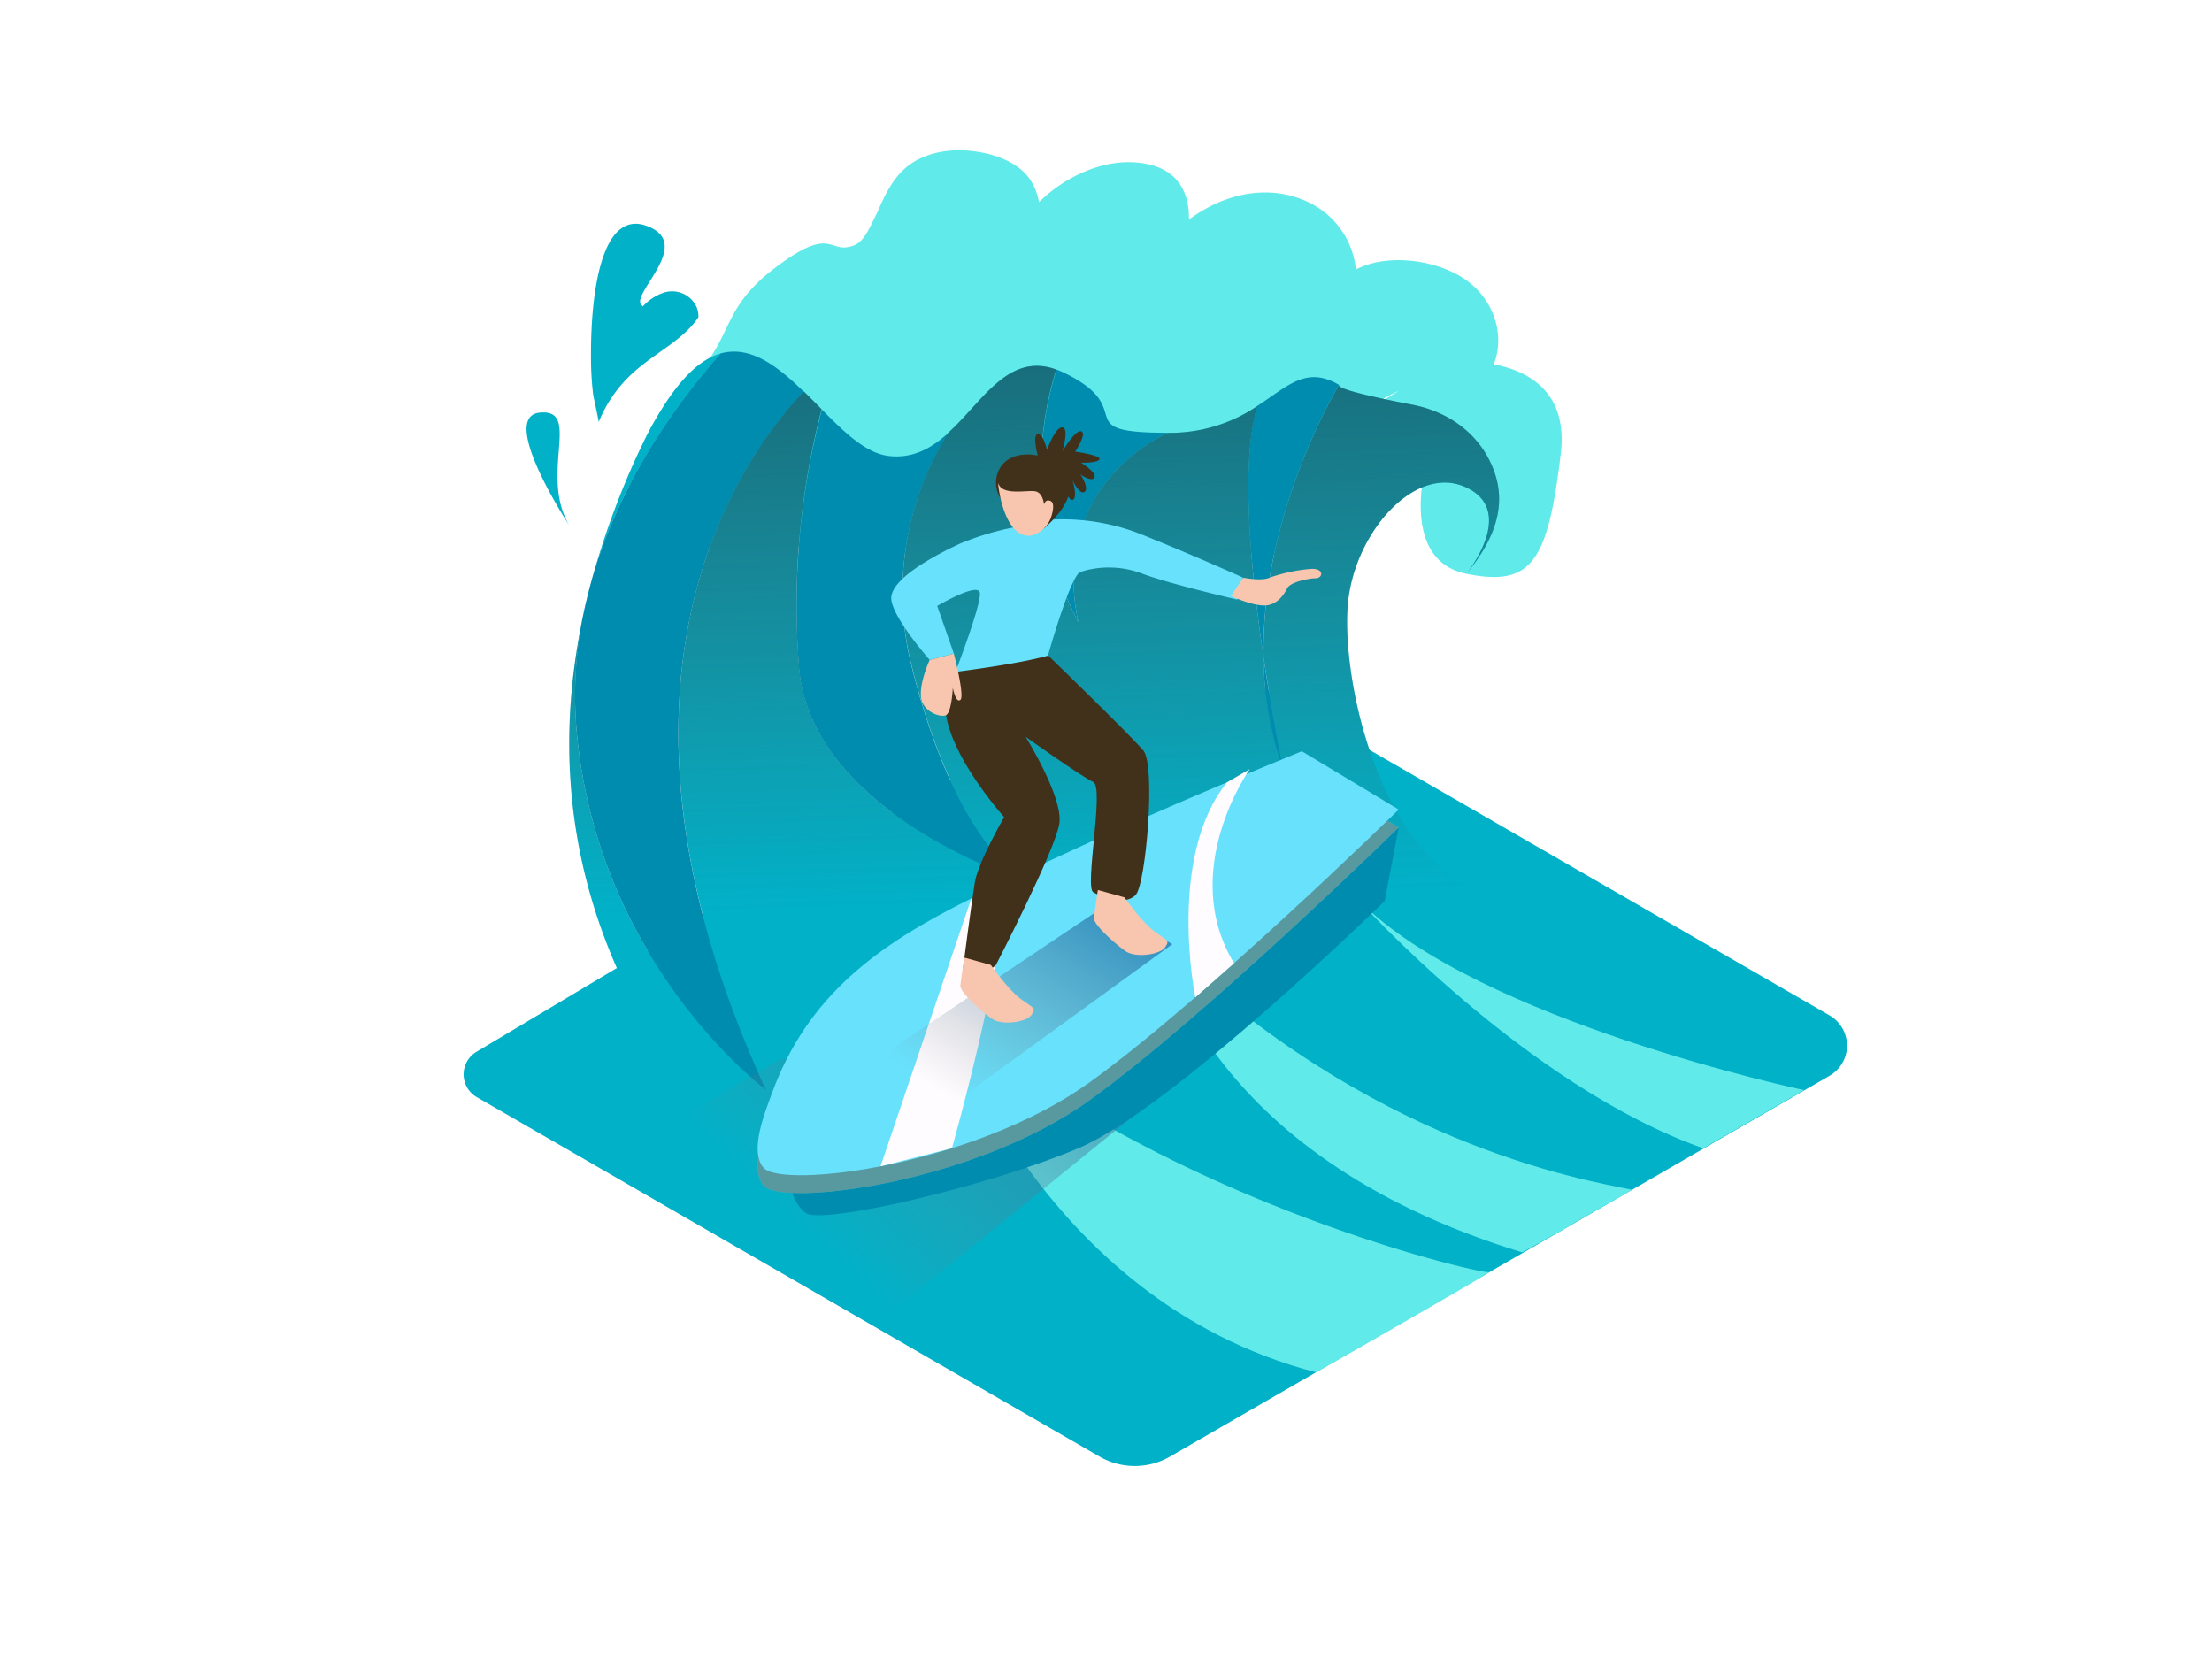 <!-- https://iconduck.com/illustrations/106197/surfing -->
<svg xmlns="http://www.w3.org/2000/svg" xmlns:xlink="http://www.w3.org/1999/xlink"
	viewBox="0 0 400 300">
	<linearGradient id="b" x1="194.86" x2="190.15" y1="162.67" y2="12.95"
		gradientUnits="userSpaceOnUse">
		<stop offset="0" stop-color="#4d4d4d" stop-opacity="0" />
		<stop offset=".41" stop-color="#344b51" stop-opacity=".41" />
		<stop offset=".98" stop-color="#114956" />
	</linearGradient>
	<linearGradient id="a" x1="145.01" x2="213.04" y1="222.47" y2="149.2"
		gradientUnits="userSpaceOnUse">
		<stop offset="0" stop-color="gray" stop-opacity="0" />
		<stop offset="1" stop-color="#0071bc" />
	</linearGradient>
	<linearGradient xlink:href="#a" id="d" x1="170.79" x2="202.9" y1="197.83" y2="147.62" />
	<path fill="#01b1c8"
		d="m112.16 174.68-26 15.52a4.75 4.75 0 0 0 .06 8.2l112.62 65a12.73 12.73 0 0 0 12.73 0l119.28-68.87a6.3 6.3 0 0 0 0-10.91l-116-66.95" />
	<path fill="#60eaea"
		d="M270.12 65.87c2-5.05.19-11.12-4.37-14.75-5-4-14.48-5.55-20.56-2.39a15.13 15.13 0 0 0-8-11.87C229.8 33 221.4 34.93 215 39.71c.07-4.6-1.76-8.77-7.34-10-7.1-1.58-14.78 1.93-19.78 6.85a10.6 10.6 0 0 0-1.81-4.38c-2.38-3.17-6.86-4.53-10.64-4.91-4-.4-8.4.37-11.56 3-2.41 2-3.91 5.06-5.2 8.09-1.39 2.71-2.33 5.25-4.21 6-4.74 1.86-3.68-4-14.38 4.13S133.15 62 123.15 70.38s-11.05 27.42-11 27.83L232 100.39a37.44 37.44 0 0 1 10.9-22.73l14.8 7.18s-4.37 16.51 7.44 18.91 14.73-2.07 17.08-21.57c1.4-11.29-5.8-15.1-12.1-16.31m-17.18 4.81-6.81 4.17a33 33 0 0 1 6.81-4.17" />
	<path fill="#01b1c8"
		d="M268.93 162.14c-20.15-7.76-26.41-40.2-25.18-53.08S256 83.8 265.18 88.16s0 15.57 0 15.59c4.48-5.47 7.61-11.75 4.89-18.85-2.44-6.38-8-10.4-14.62-11.71-1.14-.22-13.9-2.6-13.29-3.58 0 0-14.1 23-13.67 49.19 1.7 11.39 3.55 20.14 3.55 20.14a61.8 61.8 0 0 1-3.55-20.14c-2.28-15.28-4.26-35.32-1.09-45.4a28.13 28.13 0 0 1-16.21 4.87s-21.65 9.05-16.19 34.25a60.16 60.16 0 0 1-4-45.7c-8.7-3.17-13.31 5.8-19.55 11.46a54.4 54.4 0 0 0-6.45 42.65c8.27 32.79 20.68 38.54 20.68 38.54s-38.82-12.14-41.15-38.54A140 140 0 0 1 148.57 74c-1.06-1.07-2.13-2.16-3.22-3.21-10.86 11.35-41 51.92-6.85 126.24 0 0-30.44-22.57-34.22-64.79a73.3 73.3 0 0 1 1.08-20.45c-7.45 35.45 2.23 68.3 29.54 98.31 34.06 37.43 117.65 22.45 117.65 22.45 49.85-5.14 36.53-62.65 16.38-70.41M114 85.06a146 146 0 0 0-6.78 19.08c5.45-18.48 16.52-32.84 23.15-40.24-4.93 1.36-10.31 7.22-16.37 21.16" />
	<g fill="#008caf">
		<path d="M105.37 111.83q.8-3.82 1.88-7.69c-.74 2.49-1.38 5.06-1.88 7.69" />
		<path
			d="M104.28 132.28c3.78 42.22 34.22 64.79 34.22 64.79-34.17-74.32-4-114.89 6.85-126.24-4.7-4.57-9.58-8.4-15-6.93-6.63 7.4-17.69 21.76-23.15 40.24q-1.07 3.86-1.88 7.69a73.3 73.3 0 0 0-1.04 20.45" />
		<path
			d="M144.5 120.93c2.32 26.4 41.15 38.54 41.15 38.54s-12.42-5.75-20.68-38.54a54.4 54.4 0 0 1 6.51-42.64c-3 2.74-6.42 4.71-10.86 4.15-4.06-.51-8-4.32-12-8.39a140 140 0 0 0-4.12 46.88m50.5-8.41c-5.43-25.19 16.21-34.26 16.21-34.26-18.52 0-4.87-4.14-18.85-10.88a14 14 0 0 0-1.31-.55 60.16 60.16 0 0 0 3.95 45.69m33.48 6.27c-.42-26.18 13.67-49.19 13.67-49.19-5.94-3.49-9.22.2-14.77 3.79-3.16 10.08-1.17 30.12 1.1 45.4m0 0a61.8 61.8 0 0 0 3.52 20.14s-1.82-8.75-3.52-20.14" />
	</g>
	<path fill="url(#b)"
		d="M268.93 162.14c-20.15-7.76-26.41-40.2-25.18-53.08S256 83.8 265.18 88.16s0 15.57 0 15.59c4.48-5.47 7.61-11.75 4.89-18.85-2.44-6.38-8-10.4-14.62-11.71-1.14-.22-13.9-2.6-13.29-3.58 0 0-14.1 23-13.67 49.19 1.7 11.39 3.55 20.14 3.55 20.14a61.8 61.8 0 0 1-3.55-20.14c-2.28-15.28-4.26-35.32-1.09-45.4a28.13 28.13 0 0 1-16.21 4.87s-21.65 9.05-16.19 34.25a60.16 60.16 0 0 1-4-45.7c-8.7-3.17-13.31 5.8-19.55 11.46a54.4 54.4 0 0 0-6.45 42.65c8.27 32.79 20.68 38.54 20.68 38.54s-38.82-12.14-41.15-38.54A140 140 0 0 1 148.57 74c-1.06-1.07-2.13-2.16-3.22-3.21-10.86 11.35-41 51.92-6.85 126.24 0 0-30.44-22.57-34.22-64.79a73.3 73.3 0 0 1 1.08-20.45c-7.45 35.45 2.23 68.3 29.54 98.31 34.06 37.43 117.65 22.45 117.65 22.45 49.85-5.14 36.53-62.65 16.38-70.41" />
	<path fill="#60eaea"
		d="M269.32 230.06c-2.16.32-61.81-13.93-98.73-47.49 0 0 26.25 35.11 48.37 42.76 36.48 12.67 50.36 4.73 50.36 4.73m13.5-7.79c4.57-2.79 3.3-1.9 12.33-7.12-9.57-1.92-47.7-8.43-85.19-44.8 0 0 6.88 38.3 65.3 56.12zm43.41-25.14s-58.69-12.42-80.41-34.2c0 0 30.06 33.37 62.18 44.72" />
	<path fill="#60eaea"
		d="M170.59 182.58S187.26 235 238 248.17c0 0 19.4-11 30.68-17.68 0 0-35.17-2.82-49.68-13.37" />
	<path fill="#01b1c8"
		d="M102.93 95S90 75.34 97.62 74.61 97.46 85.7 102.93 95m5.34-18.69a24.1 24.1 0 0 1 6.58-9.23c4-3.5 8.74-5.68 11.44-9.7a4.34 4.34 0 0 0-.33-1.87A4.87 4.87 0 0 0 119.8 53a9.1 9.1 0 0 0-3.53 2.38c-3.17-1.62 9.55-11.1.81-14.48-8.58-3.32-10.26 13.08-10.21 23.37a56 56 0 0 0 .39 7.07c.1.66.65 2.95 1.01 4.97" />
	<path fill="url(#a)"
		d="m158 239.86 76-61.6-93 13.36-33.07 19.28c6.25 3.85 43.87 24.95 50.07 28.96" />
	<path fill="#008caf"
		d="m252.93 149.62-2.53 13.31s-38.47 37.6-55.43 44.72-46.3 13.8-49.22 11.73-3.1-6.93-3.1-6.93" />
	<path fill="#68e1fd"
		d="m252.93 149.62-17.52-10.54c-20.17 8.24-40.24 16.92-59.76 26.61C159 174 146 183.11 139.5 201.16c-1.11 3.09-4.06 10.17-1.44 13.23 3.33 3.88 38.09-.32 59.15-15.56s55.72-49.21 55.72-49.21" />
	<path fill="#41311a"
		d="m252.93 149.62-17.52-10.54c-20.17 8.24-40.24 16.92-59.76 26.61C159 174 146 183.11 139.5 201.16c-1.11 3.09-4.06 10.17-1.44 13.23 3.33 3.88 38.09-.32 59.15-15.56s55.72-49.21 55.72-49.21"
		opacity=".41" />
	<path fill="#68e1fd"
		d="m252.93 146.39-17.52-10.54c-20.17 8.24-40.24 16.92-59.76 26.61-16.65 8.26-29.65 17.42-36.15 35.47-1.11 3.09-4.06 10.17-1.44 13.23 3.33 3.88 38.09-.32 59.15-15.56s55.72-49.21 55.72-49.21" />
	<path fill="#fffcff"
		d="M226 139.08s-13 18.24-2.85 35.1l-7 6.17s-5.2-25.39 5.75-38.89zm-50.35 23.38-16.42 48.44 12.91-3.28s9-31.62 9.83-48.26z" />
	<path fill="url(#d)"
		d="M161.16 207.65 212 170.73l-12.25-6.87-54.39 36.44c6.32 3.84 9.64 3.34 15.8 7.35" />
	<path fill="#41311a"
		d="M175.81 118.19s-6.47 4.64-4.43 12.57 10.2 17 10.2 17-4.7 8.16-5.3 11.78-2.18 15.86-2.18 15.86 3.58 1.59 6-.91c0 0 10.79-20.85 11.47-25.61s-6.1-15.64-6.1-15.64 10.18 7.25 12.22 8.16-1.59 19 0 19.94 5.89 2.49 7.71.45 3.63-23.34 1.36-26.06-17.19-17.17-17.19-17.17" />
	<path fill="#68e1fd"
		d="M185.43 95a50.8 50.8 0 0 0-11.8 3.29c-5 2.31-13 6.67-12.44 10.26s6.93 10.78 6.93 10.78l4.36-1.15-3-8.6s7.31-4.32 7.7-2.42-4.4 14.34-4.4 14.34 11.33-1.4 16.72-2.94c0 0 4.07-14.5 5.88-15.14a17 17 0 0 1 11.05.26c4.62 1.8 17.32 4.75 17.32 4.75l1-4s-9.75-4.38-18.86-8a38.6 38.6 0 0 0-17.82-2.3" />
	<path fill="#41311a"
		d="M180.94 90.13a5.24 5.24 0 0 1 0-5.67c1.92-2.87 5.83-2.31 6.71-2.07s6.22 3.11 5.75 6.46-4.66 6.75-4.66 6.75" />
	<path fill="#f8c6af"
		d="M180.54 87.42c-.22-.72.8 10.21 6 9.42a5.18 5.18 0 0 0 3.46-3.12s1-2.63 0-3.11-1.2.64-1.2.64-.16-2.07-1.52-2.39-6.02.87-6.74-1.44" />
	<path fill="#41311a"
		d="M187.65 82.39s-1-3.75 0-3.91 1.68 2.87 1.68 2.87 1.52-4.23 2.79-4.07 0 4.31 0 4.31 2.39-4 3.43-3.59-1.12 3.67-1.12 3.67 4.63.64 4.39 1.36-3.35.64-3.35.64 2.79 1.68 2.47 2.63-2.63-.32-2.87-.88 2 2.64 1.12 3.47-2.23-2-2.23-2 .88 2.79.16 3.43-1.93-2.32-1.93-2.32" />
	<path fill="#f8c6af"
		d="M179.17 174.49s3.18 4.54 5.51 6.22 2.72 1.56 1.81 2.85-5.31 1.94-7.13.65-5.83-4.8-5.7-6 .71-5.05.71-5.05m28.96-10.89s3.18 4.54 5.51 6.22 2.72 1.56 1.81 2.85-5.31 1.94-7.13.65-5.83-4.8-5.7-6 .71-5.05.71-5.05m-30.42-41.59s-1.79 3.87-1.58 6.6 3.56 3.89 4.56 3.36 1.21-4.92 1.21-4.92.52 2.81 1.36 2.18-1.18-8.38-1.18-8.38m52.34-13.72s3.27.65 4.73 0a30 30 0 0 1 7.44-1.59c2.52-.18 2.28 1.68.91 1.69s-4.58.73-5.11 1.77-1.78 3.15-4.19 3.15-6-1.73-6-1.73" />
</svg>
